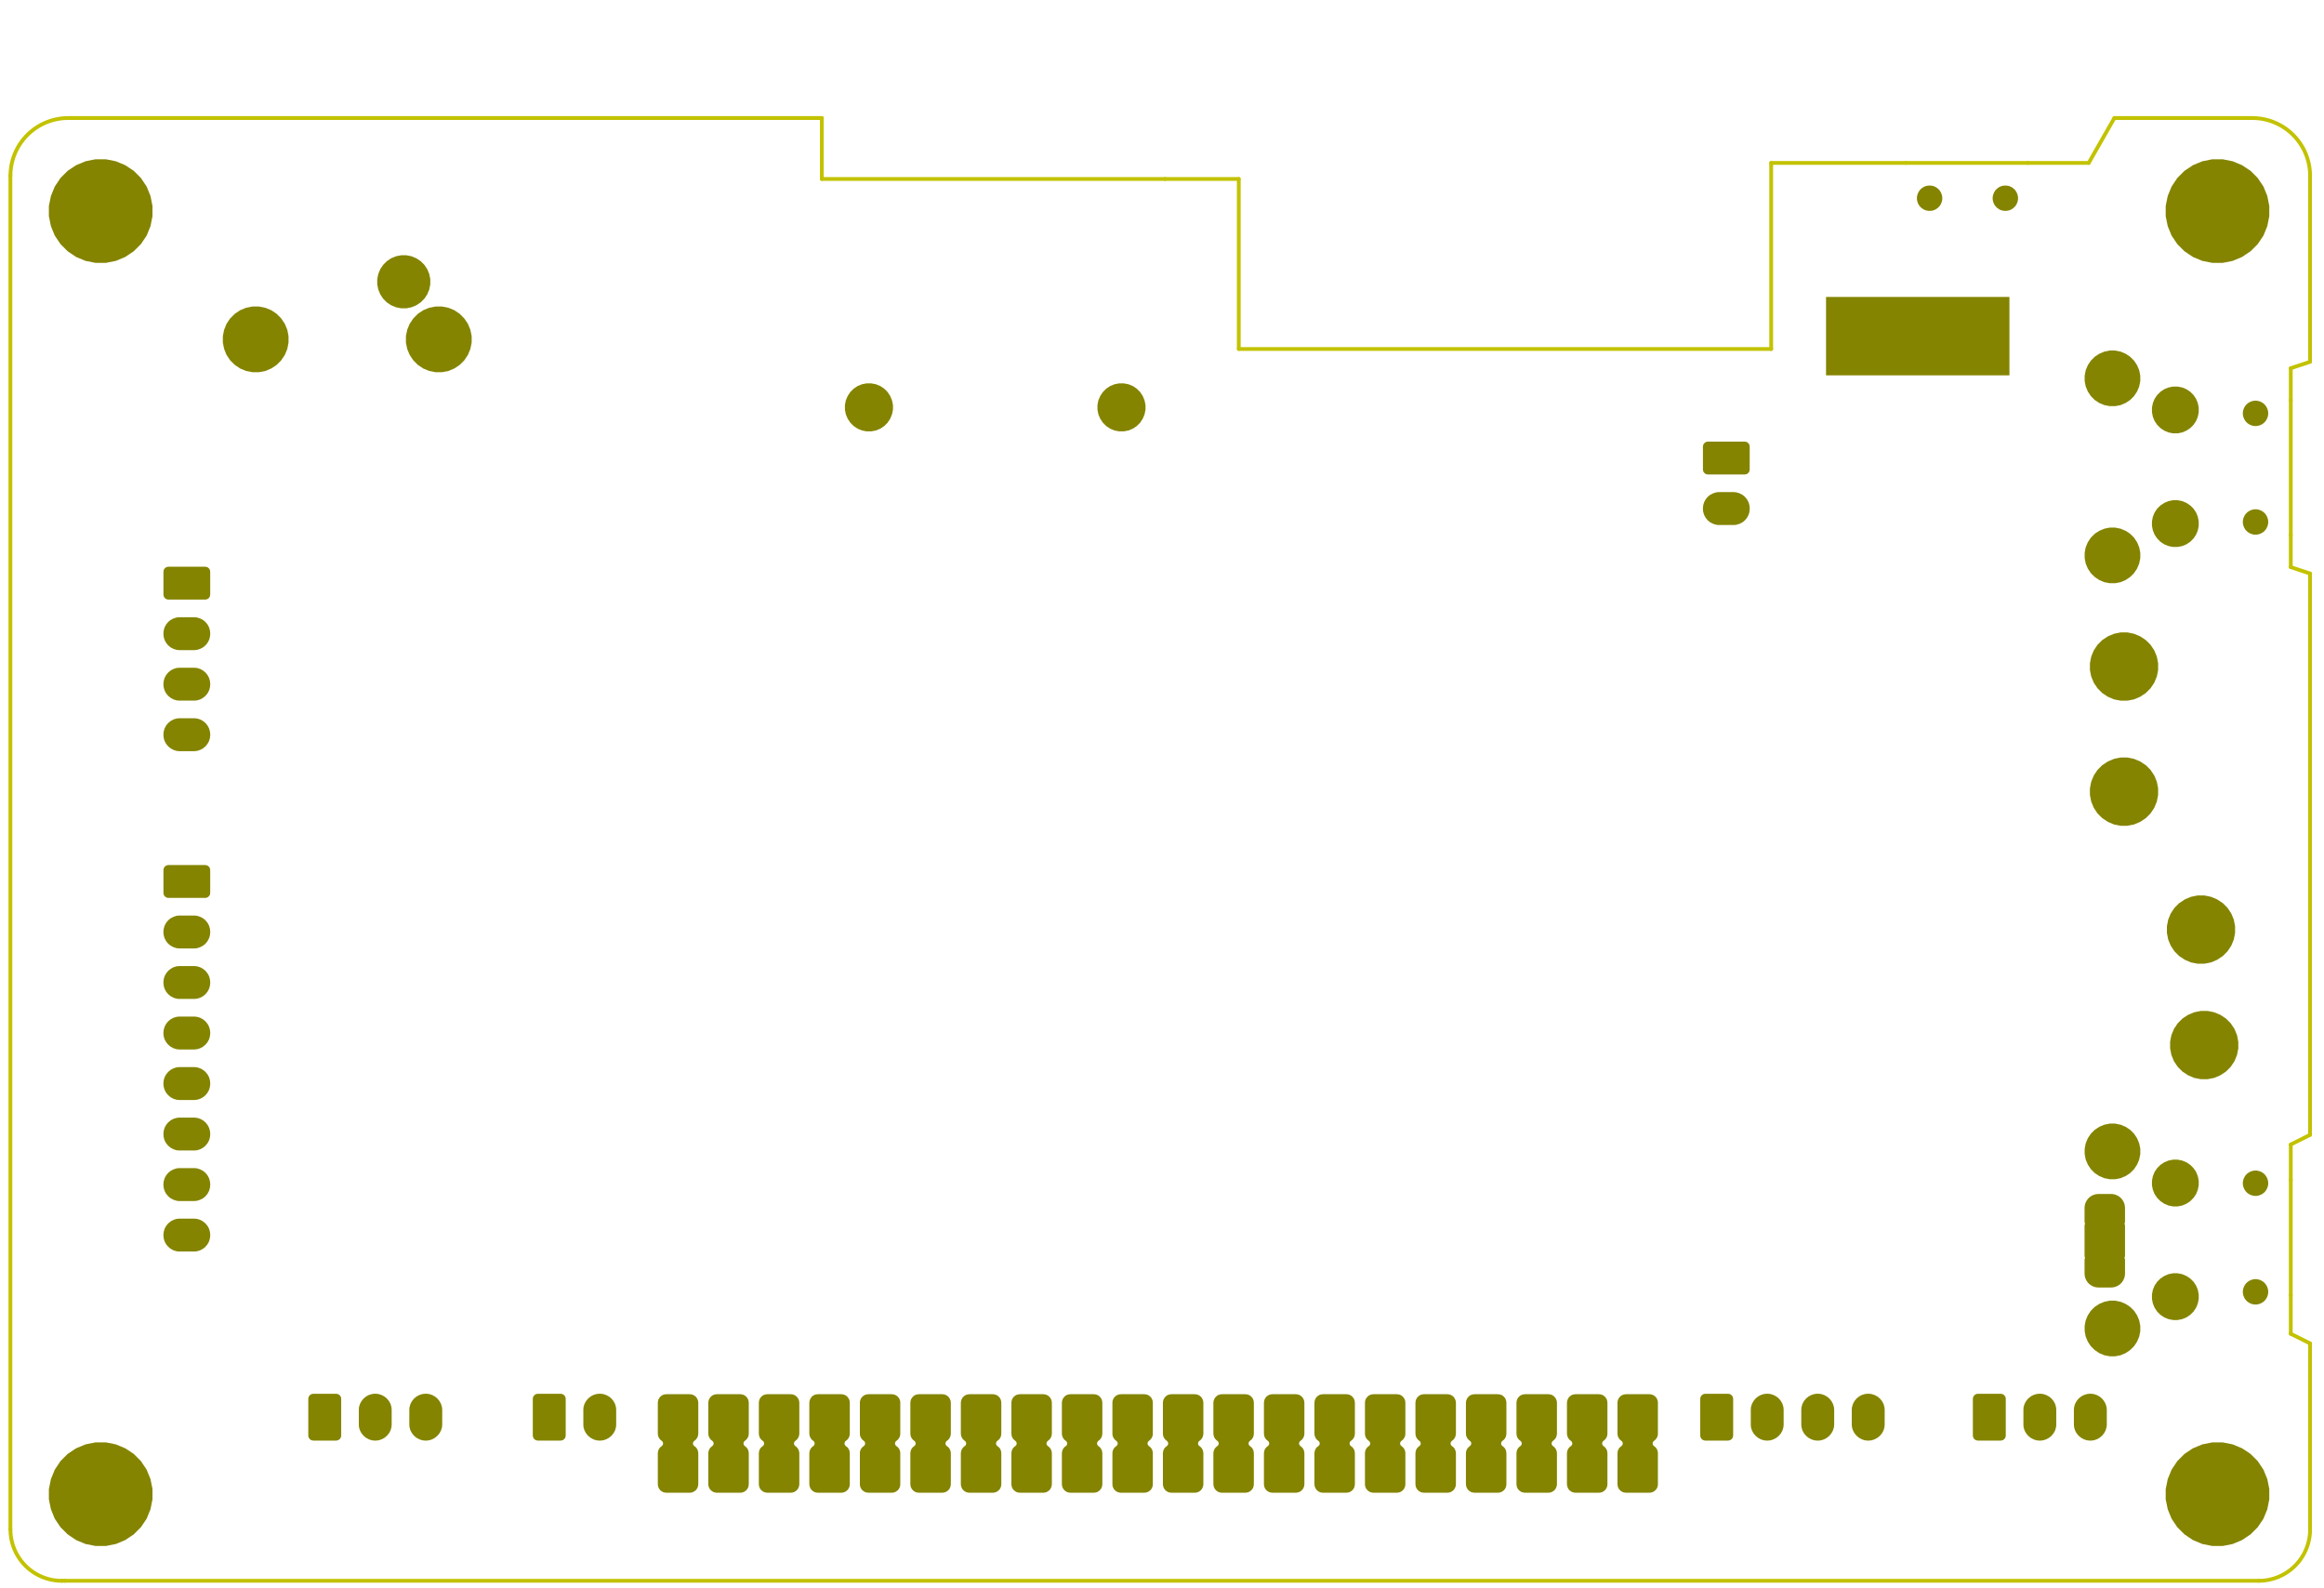 <?xml version="1.0" standalone="no"?>
 <!DOCTYPE svg PUBLIC "-//W3C//DTD SVG 1.1//EN" 
 "http://www.w3.org/Graphics/SVG/1.1/DTD/svg11.dtd"> 
<svg xmlns="http://www.w3.org/2000/svg" version="1.1" 
    width="9.202cm" height="6.287cm" viewBox="0 0 36230 24750 ">
<title>SVG Picture created as WT32-SC01-B.Mask.svg date 2022/07/05 21:09:32 </title>
  <desc>Picture generated by PCBNEW </desc>
<g style="fill:#000000; fill-opacity:1;stroke:#000000; stroke-opacity:1;
stroke-linecap:round; stroke-linejoin:round; "
 transform="translate(0 0) scale(1 1)">
</g>
<g style="fill:#000000; fill-opacity:0.0; 
stroke:#000000; stroke-width:-0; stroke-opacity:1; 
stroke-linecap:round; stroke-linejoin:round;">
</g>
<g style="fill:#848400; fill-opacity:0.0; 
stroke:#848400; stroke-width:-0; stroke-opacity:1; 
stroke-linecap:round; stroke-linejoin:round;">
</g>
<g style="fill:#848400; fill-opacity:1.0; 
stroke:#848400; stroke-width:0; stroke-opacity:1; 
stroke-linecap:round; stroke-linejoin:round;">
<polyline style="fill-rule:evenodd;"
points="34806,22512
34806,22512
34806,22512
34952,22573
34993,22599
35085,22661
35197,22773
35197,22773
35286,22906
35346,23053
35346,23053
35375,23196
35377,23209
35377,23368
35346,23524
35286,23671
35286,23671
35197,23803
35085,23915
35085,23915
34952,24004
34806,24065
34806,24065
34806,24065
34650,24096
34490,24096
34334,24065
34334,24065
34334,24065
34187,24004
34055,23915
34055,23915
33943,23803
33854,23671
33854,23671
33794,23524
33762,23368
33762,23209
33765,23196
33794,23053
33794,23053
33854,22906
33943,22773
33943,22773
34055,22661
34147,22599
34187,22573
34334,22512
34334,22512
34334,22512
34490,22481
34650,22481
34806,22512
" /> 
<polyline style="fill-rule:evenodd;"
points="1806,22512
1806,22512
1806,22512
1952,22573
1993,22599
2085,22661
2197,22773
2197,22773
2286,22906
2346,23053
2346,23053
2375,23196
2377,23209
2377,23368
2346,23524
2286,23671
2286,23671
2197,23803
2085,23915
2085,23915
1952,24004
1806,24065
1806,24065
1806,24065
1650,24096
1490,24096
1334,24065
1334,24065
1334,24065
1187,24004
1055,23915
1055,23915
943,23803
854,23671
854,23671
794,23524
762,23368
762,23209
765,23196
794,23053
794,23053
854,22906
943,22773
943,22773
1055,22661
1147,22599
1187,22573
1334,22512
1334,22512
1334,22512
1490,22481
1650,22481
1806,22512
" /> 
<polyline style="fill-rule:evenodd;"
points="23377,21733
23402,21740
23425,21752
23445,21769
23462,21789
23474,21812
23481,21837
23484,21865
23484,22343
23481,22371
23474,22396
23462,22419
23445,22439
23422,22458
23420,22460
23413,22467
23407,22475
23404,22484
23402,22493
23402,22503
23404,22512
23407,22521
23413,22529
23420,22536
23422,22538
23445,22556
23462,22576
23474,22599
23481,22624
23484,22653
23484,23131
23481,23159
23474,23184
23462,23207
23445,23227
23425,23243
23402,23256
23377,23263
23349,23266
22989,23266
22961,23263
22936,23256
22913,23243
22893,23227
22876,23207
22864,23184
22856,23159
22853,23131
22853,22653
22856,22624
22864,22599
22876,22576
22893,22556
22915,22538
22918,22536
22925,22529
22930,22521
22934,22512
22936,22503
22936,22493
22934,22484
22930,22475
22925,22467
22918,22460
22915,22458
22893,22439
22876,22419
22864,22396
22856,22371
22853,22343
22853,21865
22856,21837
22864,21812
22876,21789
22893,21769
22913,21752
22936,21740
22961,21733
22989,21730
23349,21730
23377,21733
" /> 
<polyline style="fill-rule:evenodd;"
points="13141,21733
13166,21740
13189,21752
13209,21769
13225,21789
13238,21812
13245,21837
13248,21865
13248,22343
13245,22371
13238,22396
13225,22419
13209,22439
13186,22458
13183,22460
13177,22467
13171,22475
13168,22484
13166,22493
13166,22503
13168,22512
13171,22521
13177,22529
13183,22536
13186,22538
13209,22556
13225,22576
13238,22599
13245,22624
13248,22653
13248,23131
13245,23159
13238,23184
13225,23207
13209,23227
13189,23243
13166,23256
13141,23263
13112,23266
12753,23266
12724,23263
12699,23256
12676,23243
12656,23227
12640,23207
12628,23184
12620,23159
12617,23131
12617,22653
12620,22624
12628,22599
12640,22576
12656,22556
12679,22538
12682,22536
12689,22529
12694,22521
12698,22512
12699,22503
12699,22493
12698,22484
12694,22475
12689,22467
12682,22460
12679,22458
12656,22439
12640,22419
12628,22396
12620,22371
12617,22343
12617,21865
12620,21837
12628,21812
12640,21789
12656,21769
12676,21752
12699,21740
12724,21733
12753,21730
13112,21730
13141,21733
" /> 
<polyline style="fill-rule:evenodd;"
points="13928,21733
13953,21740
13976,21752
13996,21769
14013,21789
14025,21812
14033,21837
14035,21865
14035,22343
14033,22371
14025,22396
14013,22419
13996,22439
13974,22458
13971,22460
13964,22467
13959,22475
13955,22484
13953,22493
13953,22503
13955,22512
13959,22521
13964,22529
13971,22536
13974,22538
13996,22556
14013,22576
14025,22599
14033,22624
14035,22653
14035,23131
14033,23159
14025,23184
14013,23207
13996,23227
13976,23243
13953,23256
13928,23263
13900,23266
13540,23266
13512,23263
13487,23256
13464,23243
13444,23227
13427,23207
13415,23184
13407,23159
13405,23131
13405,22653
13407,22624
13415,22599
13427,22576
13444,22556
13466,22538
13469,22536
13476,22529
13481,22521
13485,22512
13487,22503
13487,22493
13485,22484
13481,22475
13476,22467
13469,22460
13466,22458
13444,22439
13427,22419
13415,22396
13407,22371
13405,22343
13405,21865
13407,21837
13415,21812
13427,21789
13444,21769
13464,21752
13487,21740
13512,21733
13540,21730
13900,21730
13928,21733
" /> 
<polyline style="fill-rule:evenodd;"
points="14716,21733
14740,21740
14763,21752
14784,21769
14800,21789
14812,21812
14820,21837
14823,21865
14823,22343
14820,22371
14812,22396
14800,22419
14784,22439
14761,22458
14758,22460
14751,22467
14746,22475
14742,22484
14740,22493
14740,22503
14742,22512
14746,22521
14751,22529
14758,22536
14761,22538
14784,22556
14800,22576
14812,22599
14820,22624
14823,22653
14823,23131
14820,23159
14812,23184
14800,23207
14784,23227
14763,23243
14740,23256
14716,23263
14687,23266
14328,23266
14299,23263
14274,23256
14251,23243
14231,23227
14215,23207
14202,23184
14195,23159
14192,23131
14192,22653
14195,22624
14202,22599
14215,22576
14231,22556
14254,22538
14257,22536
14263,22529
14269,22521
14272,22512
14274,22503
14274,22493
14272,22484
14269,22475
14263,22467
14257,22460
14254,22458
14231,22439
14215,22419
14202,22396
14195,22371
14192,22343
14192,21865
14195,21837
14202,21812
14215,21789
14231,21769
14251,21752
14274,21740
14299,21733
14328,21730
14687,21730
14716,21733
" /> 
<polyline style="fill-rule:evenodd;"
points="15503,21733
15528,21740
15551,21752
15571,21769
15588,21789
15600,21812
15607,21837
15610,21865
15610,22343
15607,22371
15600,22396
15588,22419
15571,22439
15548,22458
15546,22460
15539,22467
15533,22475
15530,22484
15528,22493
15528,22503
15530,22512
15533,22521
15539,22529
15546,22536
15548,22538
15571,22556
15588,22576
15600,22599
15607,22624
15610,22653
15610,23131
15607,23159
15600,23184
15588,23207
15571,23227
15551,23243
15528,23256
15503,23263
15475,23266
15115,23266
15087,23263
15062,23256
15039,23243
15019,23227
15002,23207
14990,23184
14982,23159
14979,23131
14979,22653
14982,22624
14990,22599
15002,22576
15019,22556
15041,22538
15044,22536
15051,22529
15056,22521
15060,22512
15062,22503
15062,22493
15060,22484
15056,22475
15051,22467
15044,22460
15041,22458
15019,22439
15002,22419
14990,22396
14982,22371
14979,22343
14979,21865
14982,21837
14990,21812
15002,21789
15019,21769
15039,21752
15062,21740
15087,21733
15115,21730
15475,21730
15503,21733
" /> 
<polyline style="fill-rule:evenodd;"
points="16290,21733
16315,21740
16338,21752
16358,21769
16375,21789
16387,21812
16395,21837
16398,21865
16398,22343
16395,22371
16387,22396
16375,22419
16358,22439
16336,22458
16333,22460
16326,22467
16321,22475
16317,22484
16315,22493
16315,22503
16317,22512
16321,22521
16326,22529
16333,22536
16336,22538
16358,22556
16375,22576
16387,22599
16395,22624
16398,22653
16398,23131
16395,23159
16387,23184
16375,23207
16358,23227
16338,23243
16315,23256
16290,23263
16262,23266
15902,23266
15874,23263
15849,23256
15826,23243
15806,23227
15789,23207
15777,23184
15770,23159
15767,23131
15767,22653
15770,22624
15777,22599
15789,22576
15806,22556
15829,22538
15831,22536
15838,22529
15844,22521
15847,22512
15849,22503
15849,22493
15847,22484
15844,22475
15838,22467
15831,22460
15829,22458
15806,22439
15789,22419
15777,22396
15770,22371
15767,22343
15767,21865
15770,21837
15777,21812
15789,21789
15806,21769
15826,21752
15849,21740
15874,21733
15902,21730
16262,21730
16290,21733
" /> 
<polyline style="fill-rule:evenodd;"
points="17078,21733
17103,21740
17126,21752
17146,21769
17162,21789
17175,21812
17182,21837
17185,21865
17185,22343
17182,22371
17175,22396
17162,22419
17146,22439
17123,22458
17120,22460
17114,22467
17108,22475
17105,22484
17103,22493
17103,22503
17105,22512
17108,22521
17114,22529
17120,22536
17123,22538
17146,22556
17162,22576
17175,22599
17182,22624
17185,22653
17185,23131
17182,23159
17175,23184
17162,23207
17146,23227
17126,23243
17103,23256
17078,23263
17049,23266
16690,23266
16661,23263
16636,23256
16613,23243
16593,23227
16577,23207
16565,23184
16557,23159
16554,23131
16554,22653
16557,22624
16565,22599
16577,22576
16593,22556
16616,22538
16619,22536
16626,22529
16631,22521
16635,22512
16636,22503
16636,22493
16635,22484
16631,22475
16626,22467
16619,22460
16616,22458
16593,22439
16577,22419
16565,22396
16557,22371
16554,22343
16554,21865
16557,21837
16565,21812
16577,21789
16593,21769
16613,21752
16636,21740
16661,21733
16690,21730
17049,21730
17078,21733
" /> 
<polyline style="fill-rule:evenodd;"
points="17865,21733
17890,21740
17913,21752
17933,21769
17950,21789
17962,21812
17970,21837
17972,21865
17972,22343
17970,22371
17962,22396
17950,22419
17933,22439
17911,22458
17908,22460
17901,22467
17896,22475
17892,22484
17890,22493
17890,22503
17892,22512
17896,22521
17901,22529
17908,22536
17911,22538
17933,22556
17950,22576
17962,22599
17970,22624
17972,22653
17972,23131
17970,23159
17962,23184
17950,23207
17933,23227
17913,23243
17890,23256
17865,23263
17837,23266
17477,23266
17449,23263
17424,23256
17401,23243
17381,23227
17364,23207
17352,23184
17344,23159
17342,23131
17342,22653
17344,22624
17352,22599
17364,22576
17381,22556
17403,22538
17406,22536
17413,22529
17418,22521
17422,22512
17424,22503
17424,22493
17422,22484
17418,22475
17413,22467
17406,22460
17403,22458
17381,22439
17364,22419
17352,22396
17344,22371
17342,22343
17342,21865
17344,21837
17352,21812
17364,21789
17381,21769
17401,21752
17424,21740
17449,21733
17477,21730
17837,21730
17865,21733
" /> 
<polyline style="fill-rule:evenodd;"
points="18653,21733
18677,21740
18700,21752
18721,21769
18737,21789
18749,21812
18757,21837
18760,21865
18760,22343
18757,22371
18749,22396
18737,22419
18721,22439
18698,22458
18695,22460
18688,22467
18683,22475
18679,22484
18677,22493
18677,22503
18679,22512
18683,22521
18688,22529
18695,22536
18698,22538
18721,22556
18737,22576
18749,22599
18757,22624
18760,22653
18760,23131
18757,23159
18749,23184
18737,23207
18721,23227
18700,23243
18677,23256
18653,23263
18624,23266
18265,23266
18236,23263
18211,23256
18188,23243
18168,23227
18152,23207
18139,23184
18132,23159
18129,23131
18129,22653
18132,22624
18139,22599
18152,22576
18168,22556
18191,22538
18194,22536
18200,22529
18206,22521
18209,22512
18211,22503
18211,22493
18209,22484
18206,22475
18200,22467
18194,22460
18191,22458
18168,22439
18152,22419
18139,22396
18132,22371
18129,22343
18129,21865
18132,21837
18139,21812
18152,21789
18168,21769
18188,21752
18211,21740
18236,21733
18265,21730
18624,21730
18653,21733
" /> 
<polyline style="fill-rule:evenodd;"
points="19440,21733
19465,21740
19488,21752
19508,21769
19525,21789
19537,21812
19544,21837
19547,21865
19547,22343
19544,22371
19537,22396
19525,22419
19508,22439
19485,22458
19483,22460
19476,22467
19470,22475
19467,22484
19465,22493
19465,22503
19467,22512
19470,22521
19476,22529
19483,22536
19485,22538
19508,22556
19525,22576
19537,22599
19544,22624
19547,22653
19547,23131
19544,23159
19537,23184
19525,23207
19508,23227
19488,23243
19465,23256
19440,23263
19412,23266
19052,23266
19024,23263
18999,23256
18976,23243
18956,23227
18939,23207
18927,23184
18919,23159
18916,23131
18916,22653
18919,22624
18927,22599
18939,22576
18956,22556
18978,22538
18981,22536
18988,22529
18993,22521
18997,22512
18999,22503
18999,22493
18997,22484
18993,22475
18988,22467
18981,22460
18978,22458
18956,22439
18939,22419
18927,22396
18919,22371
18916,22343
18916,21865
18919,21837
18927,21812
18939,21789
18956,21769
18976,21752
18999,21740
19024,21733
19052,21730
19412,21730
19440,21733
" /> 
<polyline style="fill-rule:evenodd;"
points="21015,21733
21040,21740
21063,21752
21083,21769
21099,21789
21112,21812
21119,21837
21122,21865
21122,22343
21119,22371
21112,22396
21099,22419
21083,22439
21060,22458
21057,22460
21051,22467
21045,22475
21042,22484
21040,22493
21040,22503
21042,22512
21045,22521
21051,22529
21057,22536
21060,22538
21083,22556
21099,22576
21112,22599
21119,22624
21122,22653
21122,23131
21119,23159
21112,23184
21099,23207
21083,23227
21063,23243
21040,23256
21015,23263
20986,23266
20627,23266
20598,23263
20573,23256
20551,23243
20530,23227
20514,23207
20502,23184
20494,23159
20491,23131
20491,22653
20494,22624
20502,22599
20514,22576
20530,22556
20553,22538
20556,22536
20563,22529
20568,22521
20572,22512
20574,22503
20574,22493
20572,22484
20568,22475
20563,22467
20556,22460
20553,22458
20530,22439
20514,22419
20502,22396
20494,22371
20491,22343
20491,21865
20494,21837
20502,21812
20514,21789
20530,21769
20551,21752
20573,21740
20598,21733
20627,21730
20986,21730
21015,21733
" /> 
<polyline style="fill-rule:evenodd;"
points="21802,21733
21827,21740
21850,21752
21870,21769
21887,21789
21899,21812
21907,21837
21909,21865
21909,22343
21907,22371
21899,22396
21887,22419
21870,22439
21848,22458
21845,22460
21838,22467
21833,22475
21829,22484
21827,22493
21827,22503
21829,22512
21833,22521
21838,22529
21845,22536
21848,22538
21870,22556
21887,22576
21899,22599
21907,22624
21909,22653
21909,23131
21907,23159
21899,23184
21887,23207
21870,23227
21850,23243
21827,23256
21802,23263
21774,23266
21414,23266
21386,23263
21361,23256
21338,23243
21318,23227
21301,23207
21289,23184
21281,23159
21279,23131
21279,22653
21281,22624
21289,22599
21301,22576
21318,22556
21340,22538
21343,22536
21350,22529
21355,22521
21359,22512
21361,22503
21361,22493
21359,22484
21355,22475
21350,22467
21343,22460
21340,22458
21318,22439
21301,22419
21289,22396
21281,22371
21279,22343
21279,21865
21281,21837
21289,21812
21301,21789
21318,21769
21338,21752
21361,21740
21386,21733
21414,21730
21774,21730
21802,21733
" /> 
<polyline style="fill-rule:evenodd;"
points="22590,21733
22615,21740
22637,21752
22658,21769
22674,21789
22686,21812
22694,21837
22697,21865
22697,22343
22694,22371
22686,22396
22674,22419
22658,22439
22635,22458
22632,22460
22625,22467
22620,22475
22616,22484
22614,22493
22614,22503
22616,22512
22620,22521
22625,22529
22632,22536
22635,22538
22658,22556
22674,22576
22686,22599
22694,22624
22697,22653
22697,23131
22694,23159
22686,23184
22674,23207
22658,23227
22637,23243
22615,23256
22590,23263
22561,23266
22202,23266
22173,23263
22148,23256
22125,23243
22105,23227
22089,23207
22076,23184
22069,23159
22066,23131
22066,22653
22069,22624
22076,22599
22089,22576
22105,22556
22128,22538
22131,22536
22137,22529
22143,22521
22146,22512
22148,22503
22148,22493
22146,22484
22143,22475
22137,22467
22131,22460
22128,22458
22105,22439
22089,22419
22076,22396
22069,22371
22066,22343
22066,21865
22069,21837
22076,21812
22089,21789
22105,21769
22125,21752
22148,21740
22173,21733
22202,21730
22561,21730
22590,21733
" /> 
<polyline style="fill-rule:evenodd;"
points="11566,21733
11591,21740
11614,21752
11634,21769
11650,21789
11663,21812
11670,21837
11673,21865
11673,22343
11670,22371
11663,22396
11650,22419
11634,22439
11611,22458
11609,22460
11602,22467
11596,22475
11593,22484
11591,22493
11591,22503
11593,22512
11596,22521
11602,22529
11609,22536
11611,22538
11634,22556
11650,22576
11663,22599
11670,22624
11673,22653
11673,23131
11670,23159
11663,23184
11650,23207
11634,23227
11614,23243
11591,23256
11566,23263
11538,23266
11178,23266
11150,23263
11125,23256
11102,23243
11082,23227
11065,23207
11053,23184
11045,23159
11042,23131
11042,22653
11045,22624
11053,22599
11065,22576
11082,22556
11104,22538
11107,22536
11114,22529
11119,22521
11123,22512
11125,22503
11125,22493
11123,22484
11119,22475
11114,22467
11107,22460
11104,22458
11082,22439
11065,22419
11053,22396
11045,22371
11042,22343
11042,21865
11045,21837
11053,21812
11065,21789
11082,21769
11102,21752
11125,21740
11150,21733
11178,21730
11538,21730
11566,21733
" /> 
<polyline style="fill-rule:evenodd;"
points="24164,21733
24189,21740
24212,21752
24232,21769
24249,21789
24261,21812
24269,21837
24272,21865
24272,22343
24269,22371
24261,22396
24249,22419
24232,22439
24210,22458
24207,22460
24200,22467
24195,22475
24191,22484
24189,22493
24189,22503
24191,22512
24195,22521
24200,22529
24207,22536
24210,22538
24232,22556
24249,22576
24261,22599
24269,22624
24272,22653
24272,23131
24269,23159
24261,23184
24249,23207
24232,23227
24212,23243
24189,23256
24164,23263
24136,23266
23776,23266
23748,23263
23723,23256
23700,23243
23680,23227
23663,23207
23651,23184
23644,23159
23641,23131
23641,22653
23644,22624
23651,22599
23663,22576
23680,22556
23703,22538
23705,22536
23712,22529
23718,22521
23721,22512
23723,22503
23723,22493
23721,22484
23718,22475
23712,22467
23705,22460
23703,22458
23680,22439
23663,22419
23651,22396
23644,22371
23641,22343
23641,21865
23644,21837
23651,21812
23663,21789
23680,21769
23700,21752
23723,21740
23748,21733
23776,21730
24136,21730
24164,21733
" /> 
<polyline style="fill-rule:evenodd;"
points="24952,21733
24977,21740
25000,21752
25020,21769
25036,21789
25049,21812
25056,21837
25059,21865
25059,22343
25056,22371
25049,22396
25036,22419
25020,22439
24997,22458
24994,22460
24988,22467
24982,22475
24979,22484
24977,22493
24977,22503
24979,22512
24982,22521
24988,22529
24994,22536
24997,22538
25020,22556
25036,22576
25049,22599
25056,22624
25059,22653
25059,23131
25056,23159
25049,23184
25036,23207
25020,23227
25000,23243
24977,23256
24952,23263
24923,23266
24564,23266
24535,23263
24510,23256
24488,23243
24467,23227
24451,23207
24439,23184
24431,23159
24428,23131
24428,22653
24431,22624
24439,22599
24451,22576
24467,22556
24490,22538
24493,22536
24500,22529
24505,22521
24509,22512
24511,22503
24511,22493
24509,22484
24505,22475
24500,22467
24493,22460
24490,22458
24467,22439
24451,22419
24439,22396
24431,22371
24428,22343
24428,21865
24431,21837
24439,21812
24451,21789
24467,21769
24488,21752
24510,21740
24535,21733
24564,21730
24923,21730
24952,21733
" /> 
<polyline style="fill-rule:evenodd;"
points="25739,21733
25764,21740
25787,21752
25807,21769
25824,21789
25836,21812
25844,21837
25846,21865
25846,22343
25844,22371
25836,22396
25824,22419
25807,22439
25785,22458
25782,22460
25775,22467
25770,22475
25766,22484
25764,22493
25764,22503
25766,22512
25770,22521
25775,22529
25782,22536
25785,22538
25807,22556
25824,22576
25836,22599
25844,22624
25846,22653
25846,23131
25844,23159
25836,23184
25824,23207
25807,23227
25787,23243
25764,23256
25739,23263
25711,23266
25351,23266
25323,23263
25298,23256
25275,23243
25255,23227
25238,23207
25226,23184
25218,23159
25216,23131
25216,22653
25218,22624
25226,22599
25238,22576
25255,22556
25277,22538
25280,22536
25287,22529
25292,22521
25296,22512
25298,22503
25298,22493
25296,22484
25292,22475
25287,22467
25280,22460
25277,22458
25255,22439
25238,22419
25226,22396
25218,22371
25216,22343
25216,21865
25218,21837
25226,21812
25238,21789
25255,21769
25275,21752
25298,21740
25323,21733
25351,21730
25711,21730
25739,21733
" /> 
<polyline style="fill-rule:evenodd;"
points="10779,21733
10803,21740
10826,21752
10847,21769
10863,21789
10875,21812
10883,21837
10886,21865
10886,22343
10883,22371
10875,22396
10863,22419
10847,22439
10824,22458
10821,22460
10814,22467
10809,22475
10805,22484
10803,22493
10803,22503
10805,22512
10809,22521
10814,22529
10821,22536
10824,22538
10847,22556
10863,22576
10875,22599
10883,22624
10886,22653
10886,23131
10883,23159
10875,23184
10863,23207
10847,23227
10826,23243
10803,23256
10779,23263
10750,23266
10391,23266
10362,23263
10337,23256
10314,23243
10294,23227
10278,23207
10265,23184
10258,23159
10255,23131
10255,22653
10258,22624
10265,22599
10278,22576
10294,22556
10317,22538
10320,22536
10326,22529
10332,22521
10335,22512
10337,22503
10337,22493
10335,22484
10332,22475
10326,22467
10320,22460
10317,22458
10294,22439
10278,22419
10265,22396
10258,22371
10255,22343
10255,21865
10258,21837
10265,21812
10278,21789
10294,21769
10314,21752
10337,21740
10362,21733
10391,21730
10750,21730
10779,21733
" /> 
<polyline style="fill-rule:evenodd;"
points="20227,21733
20252,21740
20275,21752
20295,21769
20312,21789
20324,21812
20332,21837
20335,21865
20335,22343
20332,22371
20324,22396
20312,22419
20295,22439
20273,22458
20270,22460
20263,22467
20258,22475
20254,22484
20252,22493
20252,22503
20254,22512
20258,22521
20263,22529
20270,22536
20273,22538
20295,22556
20312,22576
20324,22599
20332,22624
20335,22653
20335,23131
20332,23159
20324,23184
20312,23207
20295,23227
20275,23243
20252,23256
20227,23263
20199,23266
19839,23266
19811,23263
19786,23256
19763,23243
19743,23227
19726,23207
19714,23184
19707,23159
19704,23131
19704,22653
19707,22624
19714,22599
19726,22576
19743,22556
19766,22538
19768,22536
19775,22529
19781,22521
19784,22512
19786,22503
19786,22493
19784,22484
19781,22475
19775,22467
19768,22460
19766,22458
19743,22439
19726,22419
19714,22396
19707,22371
19704,22343
19704,21865
19707,21837
19714,21812
19726,21789
19743,21769
19763,21752
19786,21740
19811,21733
19839,21730
20199,21730
20227,21733
" /> 
<polyline style="fill-rule:evenodd;"
points="12353,21733
12378,21740
12401,21752
12421,21769
12438,21789
12450,21812
12458,21837
12461,21865
12461,22343
12458,22371
12450,22396
12438,22419
12421,22439
12399,22458
12396,22460
12389,22467
12384,22475
12380,22484
12378,22493
12378,22503
12380,22512
12384,22521
12389,22529
12396,22536
12399,22538
12421,22556
12438,22576
12450,22599
12458,22624
12461,22653
12461,23131
12458,23159
12450,23184
12438,23207
12421,23227
12401,23243
12378,23256
12353,23263
12325,23266
11965,23266
11937,23263
11912,23256
11889,23243
11869,23227
11852,23207
11840,23184
11833,23159
11830,23131
11830,22653
11833,22624
11840,22599
11852,22576
11869,22556
11892,22538
11894,22536
11901,22529
11907,22521
11910,22512
11912,22503
11912,22493
11910,22484
11907,22475
11901,22467
11894,22460
11892,22458
11869,22439
11852,22419
11840,22396
11833,22371
11830,22343
11830,21865
11833,21837
11840,21812
11852,21789
11869,21769
11889,21752
11912,21740
11937,21733
11965,21730
12325,21730
12353,21733
" /> 
<polyline style="fill-rule:evenodd;"
points="28388,21727
28420,21737
28436,21742
28460,21755
28480,21766
28480,21766
28480,21766
28509,21789
28519,21798
28551,21837
28551,21837
28575,21881
28577,21887
28590,21930
28594,21967
28594,22209
28590,22247
28580,22279
28575,22295
28554,22334
28551,22339
28519,22378
28480,22410
28480,22410
28436,22434
28420,22439
28388,22449
28337,22454
28287,22449
28255,22439
28239,22434
28194,22410
28194,22410
28155,22378
28123,22339
28107,22310
28099,22295
28094,22279
28085,22247
28081,22209
28081,21967
28085,21930
28099,21881
28099,21881
28123,21837
28123,21837
28150,21804
28155,21798
28155,21798
28194,21766
28208,21758
28239,21742
28255,21737
28287,21727
28337,21722
28388,21727
" /> 
<polyline style="fill-rule:evenodd;"
points="9400,21727
9432,21737
9448,21742
9472,21755
9493,21766
9493,21766
9493,21766
9522,21789
9532,21798
9564,21837
9564,21837
9588,21881
9590,21887
9602,21930
9606,21967
9606,22209
9602,22247
9593,22279
9588,22295
9567,22334
9564,22339
9532,22378
9493,22410
9493,22410
9448,22434
9432,22439
9400,22449
9350,22454
9300,22449
9267,22439
9251,22434
9207,22410
9207,22410
9168,22378
9136,22339
9120,22310
9112,22295
9107,22279
9097,22247
9094,22209
9094,21967
9097,21930
9112,21881
9112,21881
9136,21837
9136,21837
9163,21804
9168,21798
9168,21798
9207,21766
9221,21758
9251,21742
9267,21737
9300,21727
9350,21722
9400,21727
" /> 
<polyline style="fill-rule:evenodd;"
points="32638,21727
32670,21737
32686,21742
32710,21755
32730,21766
32730,21766
32730,21766
32759,21789
32769,21798
32801,21837
32801,21837
32825,21881
32827,21887
32840,21930
32844,21967
32844,22209
32840,22247
32830,22279
32825,22295
32804,22334
32801,22339
32769,22378
32730,22410
32730,22410
32686,22434
32670,22439
32638,22449
32587,22454
32537,22449
32505,22439
32489,22434
32444,22410
32444,22410
32405,22378
32373,22339
32357,22310
32349,22295
32344,22279
32335,22247
32331,22209
32331,21967
32335,21930
32349,21881
32349,21881
32373,21837
32373,21837
32400,21804
32405,21798
32405,21798
32444,21766
32458,21758
32489,21742
32505,21737
32537,21727
32587,21722
32638,21727
" /> 
<polyline style="fill-rule:evenodd;"
points="31850,21727
31882,21737
31898,21742
31922,21755
31943,21766
31943,21766
31943,21766
31972,21789
31982,21798
32014,21837
32014,21837
32038,21881
32040,21887
32052,21930
32056,21967
32056,22209
32052,22247
32043,22279
32038,22295
32017,22334
32014,22339
31982,22378
31943,22410
31943,22410
31898,22434
31882,22439
31850,22449
31800,22454
31750,22449
31717,22439
31701,22434
31657,22410
31657,22410
31618,22378
31586,22339
31570,22310
31562,22295
31557,22279
31547,22247
31544,22209
31544,21967
31547,21930
31562,21881
31562,21881
31586,21837
31586,21837
31613,21804
31618,21798
31618,21798
31657,21766
31671,21758
31701,21742
31717,21737
31750,21727
31800,21722
31850,21727
" /> 
<polyline style="fill-rule:evenodd;"
points="29175,21727
29207,21737
29223,21742
29247,21755
29268,21766
29268,21766
29268,21766
29297,21789
29307,21798
29339,21837
29339,21837
29363,21881
29365,21887
29377,21930
29381,21967
29381,22209
29377,22247
29368,22279
29363,22295
29342,22334
29339,22339
29307,22378
29268,22410
29268,22410
29223,22434
29207,22439
29175,22449
29125,22454
29074,22449
29042,22439
29026,22434
28982,22410
28982,22410
28943,22378
28911,22339
28895,22310
28887,22295
28882,22279
28872,22247
28868,22209
28868,21967
28872,21930
28887,21881
28887,21881
28910,21837
28911,21837
28937,21804
28943,21798
28943,21798
28982,21766
28995,21758
29026,21742
29042,21737
29074,21727
29125,21722
29175,21727
" /> 
<polyline style="fill-rule:evenodd;"
points="6688,21727
6720,21737
6736,21742
6760,21755
6780,21766
6780,21766
6780,21766
6809,21789
6819,21798
6851,21837
6851,21837
6875,21881
6877,21887
6890,21930
6894,21967
6894,22209
6890,22247
6880,22279
6875,22295
6854,22334
6851,22339
6819,22378
6780,22410
6780,22410
6736,22434
6720,22439
6688,22449
6637,22454
6587,22449
6555,22439
6539,22434
6494,22410
6494,22410
6455,22378
6423,22339
6407,22310
6399,22295
6394,22279
6385,22247
6381,22209
6381,21967
6385,21930
6399,21881
6399,21881
6423,21837
6423,21837
6450,21804
6455,21798
6455,21798
6494,21766
6508,21758
6539,21742
6555,21737
6587,21727
6637,21722
6688,21727
" /> 
<polyline style="fill-rule:evenodd;"
points="27600,21727
27632,21737
27648,21742
27672,21755
27693,21766
27693,21766
27693,21766
27722,21789
27732,21798
27764,21837
27764,21837
27788,21881
27790,21887
27802,21930
27806,21967
27806,22209
27802,22247
27793,22279
27788,22295
27767,22334
27764,22339
27732,22378
27693,22410
27693,22410
27648,22434
27632,22439
27600,22449
27550,22454
27500,22449
27467,22439
27451,22434
27407,22410
27407,22410
27368,22378
27336,22339
27320,22310
27312,22295
27307,22279
27297,22247
27294,22209
27294,21967
27297,21930
27312,21881
27312,21881
27336,21837
27336,21837
27363,21804
27368,21798
27368,21798
27407,21766
27421,21758
27451,21742
27467,21737
27500,21727
27550,21722
27600,21727
" /> 
<polyline style="fill-rule:evenodd;"
points="5900,21727
5932,21737
5948,21742
5972,21755
5993,21766
5993,21766
5993,21766
6022,21789
6032,21798
6064,21837
6064,21837
6088,21881
6090,21887
6102,21930
6106,21967
6106,22209
6102,22247
6093,22279
6088,22295
6067,22334
6064,22339
6032,22378
5993,22410
5993,22410
5948,22434
5932,22439
5900,22449
5850,22454
5800,22449
5767,22439
5751,22434
5707,22410
5707,22410
5668,22378
5636,22339
5620,22310
5612,22295
5607,22279
5597,22247
5594,22209
5594,21967
5597,21930
5612,21881
5612,21881
5636,21837
5636,21837
5663,21804
5668,21798
5668,21798
5707,21766
5721,21758
5751,21742
5767,21737
5800,21727
5850,21722
5900,21727
" /> 
<polyline style="fill-rule:evenodd;"
points="5256,21725
5271,21730
5284,21737
5296,21747
5305,21758
5313,21772
5317,21786
5319,21804
5319,22372
5317,22390
5313,22404
5305,22418
5296,22430
5284,22439
5271,22446
5256,22451
5238,22453
4887,22453
4869,22451
4854,22446
4841,22439
4829,22430
4820,22418
4812,22404
4808,22390
4806,22372
4806,21804
4808,21786
4812,21772
4820,21758
4829,21747
4841,21737
4854,21730
4869,21725
4887,21724
5238,21724
5256,21725
" /> 
<polyline style="fill-rule:evenodd;"
points="26956,21725
26971,21730
26984,21737
26996,21747
27005,21758
27013,21772
27017,21786
27019,21804
27019,22372
27017,22390
27013,22404
27005,22418
26996,22430
26984,22439
26971,22446
26956,22451
26938,22453
26587,22453
26569,22451
26554,22446
26541,22439
26529,22430
26520,22418
26512,22404
26508,22390
26506,22372
26506,21804
26508,21786
26512,21772
26520,21758
26529,21747
26541,21737
26554,21730
26569,21725
26587,21724
26938,21724
26956,21725
" /> 
<polyline style="fill-rule:evenodd;"
points="8756,21725
8771,21730
8784,21737
8796,21747
8805,21758
8813,21772
8817,21786
8819,21804
8819,22372
8817,22390
8813,22404
8805,22418
8796,22430
8784,22439
8771,22446
8756,22451
8738,22453
8387,22453
8369,22451
8354,22446
8341,22439
8329,22430
8320,22418
8312,22404
8308,22390
8306,22372
8306,21804
8308,21786
8312,21772
8320,21758
8329,21747
8341,21737
8354,21730
8369,21725
8387,21724
8738,21724
8756,21725
" /> 
<polyline style="fill-rule:evenodd;"
points="31206,21725
31221,21730
31234,21737
31246,21747
31255,21758
31263,21772
31267,21786
31269,21804
31269,22372
31267,22390
31263,22404
31255,22418
31246,22430
31234,22439
31221,22446
31206,22451
31188,22453
30837,22453
30819,22451
30804,22446
30791,22439
30779,22430
30770,22418
30762,22404
30758,22390
30756,22372
30756,21804
30758,21786
30762,21772
30770,21758
30779,21747
30791,21737
30804,21730
30819,21725
30837,21724
31188,21724
31206,21725
" /> 
<polyline style="fill-rule:evenodd;"
points="33017,20281
33059,20289
33087,20301
33137,20322
33208,20369
33269,20429
33269,20429
33269,20429
33311,20493
33316,20500
33349,20579
33366,20663
33366,20748
33349,20832
33316,20911
33269,20982
33208,21042
33137,21090
33087,21111
33059,21123
33017,21131
32975,21139
32889,21139
32848,21131
32806,21123
32778,21111
32727,21090
32656,21042
32595,20982
32548,20911
32515,20832
32499,20748
32499,20663
32515,20579
32548,20500
32553,20493
32595,20429
32595,20429
32595,20429
32656,20369
32727,20322
32778,20301
32806,20289
32848,20281
32889,20272
32975,20272
33017,20281
" /> 
<polyline style="fill-rule:evenodd;"
points="34019,19859
34085,19887
34145,19927
34196,19977
34236,20037
34263,20103
34277,20174
34277,20246
34263,20316
34236,20382
34196,20442
34145,20493
34085,20533
34019,20560
33948,20574
33877,20574
33806,20560
33740,20533
33680,20493
33629,20442
33589,20382
33562,20316
33548,20246
33548,20174
33562,20103
33589,20037
33629,19977
33680,19927
33740,19887
33806,19859
33877,19845
33948,19845
34019,19859
" /> 
<polyline style="fill-rule:evenodd;"
points="35220,19945
35256,19960
35288,19981
35316,20009
35337,20041
35352,20077
35360,20115
35360,20154
35352,20192
35337,20228
35316,20260
35288,20288
35256,20309
35220,20324
35182,20332
35143,20332
35105,20324
35069,20309
35037,20288
35009,20260
34988,20228
34973,20192
34965,20154
34965,20115
34973,20077
34988,20041
35009,20009
35037,19981
35069,19960
35105,19945
35143,19937
35182,19937
35220,19945
" /> 
<polyline style="fill-rule:evenodd;"
points="32916,18610
32921,18610
32928,18610
32937,18611
32970,18617
32978,18620
33009,18633
33017,18637
33045,18656
33052,18661
33076,18685
33081,18692
33100,18720
33104,18728
33117,18759
33120,18768
33126,18801
33127,18809
33127,18817
33127,18821
33128,18829
33128,19040
33128,19047
33126,19052
33124,19058
33122,19067
33122,19077
33124,19086
33127,19095
33128,19096
33128,19581
33125,19585
33122,19595
33122,19604
33122,19614
33125,19621
33125,19621
33128,19629
33128,19636
33128,19847
33127,19855
33127,19860
33127,19867
33126,19876
33120,19909
33117,19917
33104,19948
33100,19956
33081,19984
33076,19991
33052,20015
33045,20020
33017,20039
33009,20043
32978,20056
32970,20059
32937,20065
32928,20066
32921,20066
32916,20066
32909,20067
32716,20067
32709,20066
32704,20066
32697,20066
32688,20065
32655,20059
32647,20056
32616,20043
32608,20039
32580,20020
32573,20015
32549,19991
32544,19984
32525,19956
32521,19948
32508,19917
32505,19909
32499,19876
32498,19867
32498,19860
32498,19855
32497,19847
32497,19636
32497,19629
32499,19624
32501,19619
32503,19609
32503,19599
32501,19590
32498,19581
32497,19580
32497,19096
32500,19091
32502,19082
32503,19072
32502,19062
32500,19055
32500,19055
32497,19047
32497,19040
32497,18829
32498,18821
32498,18817
32498,18809
32499,18801
32505,18768
32508,18759
32521,18728
32525,18720
32544,18692
32549,18685
32573,18661
32580,18656
32608,18637
32616,18633
32647,18620
32655,18617
32688,18611
32697,18610
32704,18610
32709,18610
32716,18609
32909,18609
32916,18610
" /> 
<polyline style="fill-rule:evenodd;"
points="3046,18995
3071,18997
3103,19007
3119,19012
3159,19033
3164,19036
3203,19068
3235,19107
3235,19107
3259,19151
3259,19151
3273,19200
3278,19250
3273,19300
3264,19332
3259,19348
3238,19388
3235,19393
3203,19432
3164,19464
3164,19464
3119,19488
3103,19493
3071,19502
3046,19505
3033,19506
2792,19506
2779,19505
2754,19502
2722,19493
2706,19488
2661,19464
2661,19464
2622,19432
2590,19393
2587,19388
2566,19348
2561,19332
2552,19300
2547,19250
2552,19200
2566,19151
2566,19151
2590,19107
2590,19107
2622,19068
2661,19036
2666,19033
2706,19012
2722,19007
2754,18997
2779,18995
2792,18994
3033,18994
3046,18995
" /> 
<polyline style="fill-rule:evenodd;"
points="34019,18088
34085,18115
34145,18155
34196,18206
34236,18265
34263,18332
34277,18402
34277,18474
34263,18544
34236,18611
34196,18670
34145,18721
34085,18761
34019,18789
33948,18803
33877,18803
33806,18789
33740,18761
33680,18721
33629,18670
33589,18611
33562,18544
33548,18474
33548,18402
33562,18332
33589,18265
33629,18206
33680,18155
33740,18115
33806,18088
33877,18074
33948,18074
34019,18088
" /> 
<polyline style="fill-rule:evenodd;"
points="3046,18207
3071,18210
3103,18220
3119,18225
3156,18244
3164,18248
3203,18280
3235,18319
3235,18319
3259,18364
3259,18364
3273,18412
3278,18462
3273,18513
3267,18535
3259,18561
3241,18595
3235,18606
3203,18645
3164,18677
3164,18677
3119,18700
3103,18705
3071,18715
3046,18718
3033,18719
2792,18719
2779,18718
2754,18715
2722,18705
2706,18700
2661,18677
2661,18677
2622,18645
2590,18606
2584,18595
2566,18561
2558,18535
2552,18513
2547,18462
2552,18412
2566,18364
2566,18364
2590,18319
2590,18319
2622,18280
2661,18248
2669,18244
2706,18225
2722,18220
2754,18210
2779,18207
2792,18206
3033,18206
3046,18207
" /> 
<polyline style="fill-rule:evenodd;"
points="35220,18252
35256,18267
35288,18288
35316,18316
35337,18348
35352,18384
35360,18422
35360,18461
35352,18499
35337,18535
35316,18567
35288,18595
35256,18616
35220,18631
35182,18639
35143,18639
35105,18631
35069,18616
35037,18595
35009,18567
34988,18535
34973,18499
34965,18461
34965,18422
34973,18384
34988,18348
35009,18316
35037,18288
35069,18267
35105,18252
35143,18244
35182,18244
35220,18252
" /> 
<polyline style="fill-rule:evenodd;"
points="33017,17521
33059,17529
33087,17541
33137,17562
33138,17562
33160,17577
33208,17609
33269,17670
33269,17670
33269,17670
33306,17725
33316,17741
33330,17774
33349,17820
33366,17903
33366,17989
33349,18072
33343,18088
33316,18151
33316,18151
33280,18206
33269,18222
33208,18283
33208,18283
33208,18283
33159,18316
33137,18330
33094,18348
33059,18363
33017,18371
32975,18379
32889,18379
32848,18371
32806,18363
32771,18348
32727,18330
32706,18316
32656,18283
32656,18283
32656,18283
32595,18222
32585,18206
32548,18151
32548,18151
32522,18088
32515,18072
32499,17989
32499,17903
32515,17820
32534,17774
32548,17741
32558,17725
32595,17670
32595,17670
32595,17670
32656,17609
32705,17577
32727,17562
32727,17562
32778,17541
32806,17529
32848,17521
32889,17512
32975,17512
33017,17521
" /> 
<polyline style="fill-rule:evenodd;"
points="3046,17420
3071,17423
3103,17432
3119,17437
3159,17458
3164,17461
3203,17493
3235,17532
3235,17532
3259,17577
3259,17577
3273,17625
3278,17675
3273,17725
3269,17741
3259,17774
3238,17813
3235,17818
3203,17857
3164,17889
3164,17889
3119,17913
3103,17918
3071,17928
3046,17930
3033,17931
2792,17931
2779,17930
2754,17928
2722,17918
2706,17913
2661,17889
2661,17889
2622,17857
2590,17818
2587,17813
2566,17774
2556,17741
2552,17725
2547,17675
2552,17625
2566,17577
2566,17577
2590,17532
2590,17532
2622,17493
2661,17461
2666,17458
2706,17437
2722,17432
2754,17423
2779,17420
2792,17419
3033,17419
3046,17420
" /> 
<polyline style="fill-rule:evenodd;"
points="3046,16633
3071,16635
3103,16645
3119,16650
3159,16671
3164,16674
3203,16706
3235,16745
3235,16745
3259,16789
3259,16789
3273,16837
3278,16888
3273,16938
3264,16970
3259,16986
3238,17026
3235,17031
3203,17070
3164,17102
3164,17102
3119,17126
3103,17131
3071,17140
3046,17143
3033,17144
2792,17144
2779,17143
2754,17140
2722,17131
2706,17126
2661,17102
2661,17102
2622,17070
2590,17031
2587,17026
2566,16986
2561,16970
2552,16938
2547,16888
2552,16837
2566,16789
2566,16789
2590,16745
2590,16745
2622,16706
2661,16674
2666,16671
2706,16650
2722,16645
2754,16635
2779,16633
2792,16631
3033,16631
3046,16633
" /> 
<polyline style="fill-rule:evenodd;"
points="34466,15766
34518,15777
34614,15817
34683,15862
34702,15875
34776,15949
34776,15949
34834,16036
34874,16133
34894,16236
34894,16340
34874,16443
34834,16540
34776,16627
34776,16627
34702,16701
34702,16701
34614,16759
34518,16800
34466,16810
34415,16820
34310,16820
34259,16810
34207,16800
34111,16759
34023,16701
34023,16701
33949,16627
33949,16627
33891,16540
33851,16443
33831,16340
33831,16236
33851,16133
33891,16036
33949,15949
33949,15949
34023,15875
34042,15862
34111,15817
34207,15777
34259,15766
34310,15756
34415,15756
34466,15766
" /> 
<polyline style="fill-rule:evenodd;"
points="3046,15845
3071,15848
3103,15857
3119,15862
3143,15875
3164,15886
3203,15918
3235,15957
3235,15957
3259,16002
3259,16002
3273,16050
3278,16100
3273,16151
3264,16183
3259,16199
3239,16236
3235,16243
3203,16282
3164,16314
3164,16314
3119,16338
3103,16343
3071,16353
3046,16355
3033,16357
2792,16357
2779,16355
2754,16353
2722,16343
2706,16338
2661,16314
2661,16314
2622,16282
2590,16243
2586,16236
2566,16199
2561,16183
2552,16151
2547,16100
2552,16050
2566,16002
2566,16002
2590,15957
2590,15957
2622,15918
2661,15886
2682,15875
2706,15862
2722,15857
2754,15848
2779,15845
2792,15844
3033,15844
3046,15845
" /> 
<polyline style="fill-rule:evenodd;"
points="3046,15058
3071,15060
3103,15070
3119,15075
3159,15096
3164,15099
3203,15131
3235,15170
3235,15170
3259,15214
3259,15214
3273,15263
3278,15313
3273,15363
3264,15395
3259,15411
3238,15451
3235,15456
3203,15495
3164,15527
3164,15527
3119,15551
3103,15556
3071,15565
3046,15568
3033,15569
2792,15569
2779,15568
2754,15565
2722,15556
2706,15551
2661,15527
2661,15527
2622,15495
2590,15456
2587,15451
2566,15411
2561,15395
2552,15363
2547,15313
2552,15263
2566,15214
2566,15214
2590,15170
2590,15170
2622,15131
2661,15099
2666,15096
2706,15075
2722,15070
2754,15060
2779,15058
2792,15057
3033,15057
3046,15058
" /> 
<polyline style="fill-rule:evenodd;"
points="34400,13963
34468,13977
34564,14017
34651,14075
34652,14075
34726,14149
34726,14149
34784,14236
34824,14333
34844,14436
34844,14540
34824,14643
34784,14740
34726,14827
34726,14827
34652,14901
34652,14901
34564,14959
34468,15000
34416,15010
34365,15020
34260,15020
34209,15010
34157,15000
34061,14959
33973,14901
33973,14901
33899,14827
33899,14827
33841,14740
33801,14643
33781,14540
33781,14436
33801,14333
33841,14236
33899,14149
33899,14149
33973,14075
33974,14075
34061,14017
34157,13977
34225,13963
34260,13956
34365,13956
34400,13963
" /> 
<polyline style="fill-rule:evenodd;"
points="3046,14270
3071,14273
3103,14283
3119,14288
3159,14309
3164,14311
3203,14343
3235,14382
3235,14382
3259,14427
3259,14427
3273,14475
3278,14525
3273,14576
3264,14608
3259,14624
3248,14643
3235,14669
3203,14708
3164,14740
3159,14742
3119,14763
3103,14768
3071,14778
3046,14781
3033,14782
2792,14782
2779,14781
2754,14778
2722,14768
2706,14763
2666,14742
2661,14740
2622,14708
2590,14669
2577,14643
2566,14624
2561,14608
2552,14576
2547,14525
2552,14475
2566,14427
2566,14427
2590,14382
2590,14382
2622,14343
2661,14311
2666,14309
2706,14288
2722,14283
2754,14273
2779,14270
2792,14269
3033,14269
3046,14270
" /> 
<polyline style="fill-rule:evenodd;"
points="3214,13484
3229,13488
3242,13495
3254,13505
3264,13517
3271,13530
3275,13545
3277,13562
3277,13914
3275,13931
3271,13946
3264,13960
3254,13971
3242,13981
3229,13988
3214,13993
3197,13994
2628,13994
2611,13993
2596,13988
2583,13981
2571,13971
2561,13960
2554,13946
2550,13931
2548,13914
2548,13562
2550,13545
2554,13530
2561,13517
2571,13505
2583,13495
2596,13488
2611,13484
2628,13482
3197,13482
3214,13484
" /> 
<polyline style="fill-rule:evenodd;"
points="33216,11816
33268,11827
33364,11867
33451,11925
33452,11925
33526,11999
33526,11999
33584,12086
33624,12183
33644,12286
33644,12390
33624,12493
33584,12590
33526,12677
33526,12677
33452,12751
33452,12751
33364,12809
33268,12850
33216,12860
33165,12870
33060,12870
33009,12860
32957,12850
32861,12809
32773,12751
32773,12751
32699,12677
32699,12677
32641,12590
32601,12493
32581,12390
32581,12286
32601,12183
32641,12086
32699,11999
32699,11999
32773,11925
32774,11925
32861,11867
32957,11827
33009,11816
33060,11806
33165,11806
33216,11816
" /> 
<polyline style="fill-rule:evenodd;"
points="3046,11195
3071,11198
3103,11207
3119,11212
3159,11233
3164,11236
3203,11268
3235,11307
3235,11307
3259,11352
3259,11352
3273,11400
3278,11450
3273,11501
3264,11533
3259,11549
3238,11588
3235,11593
3203,11632
3164,11664
3164,11664
3119,11688
3103,11693
3071,11703
3046,11705
3033,11707
2792,11707
2779,11705
2754,11703
2722,11693
2706,11688
2661,11664
2661,11664
2622,11632
2590,11593
2587,11588
2566,11549
2561,11533
2552,11501
2547,11450
2552,11400
2566,11352
2566,11352
2590,11307
2590,11307
2622,11268
2661,11236
2666,11233
2706,11212
2722,11207
2754,11198
2779,11195
2792,11194
3033,11194
3046,11195
" /> 
<polyline style="fill-rule:evenodd;"
points="33216,9866
33268,9877
33364,9917
33450,9974
33452,9975
33526,10049
33526,10049
33584,10136
33624,10233
33624,10233
33644,10336
33644,10440
33643,10449
33624,10543
33584,10640
33535,10713
33526,10727
33452,10801
33452,10801
33364,10859
33268,10900
33261,10901
33165,10920
33060,10920
32964,10901
32957,10900
32861,10859
32773,10801
32773,10801
32699,10727
32690,10713
32641,10640
32601,10543
32582,10449
32581,10440
32581,10336
32601,10233
32601,10233
32641,10136
32699,10049
32699,10049
32773,9975
32775,9974
32861,9917
32957,9877
33009,9866
33060,9856
33165,9856
33216,9866
" /> 
<polyline style="fill-rule:evenodd;"
points="3046,10408
3071,10410
3103,10420
3119,10425
3148,10440
3164,10449
3203,10481
3235,10520
3235,10520
3259,10564
3259,10564
3273,10613
3278,10663
3273,10713
3264,10745
3259,10761
3238,10801
3235,10806
3203,10845
3164,10877
3164,10877
3119,10901
3103,10906
3071,10915
3046,10918
3033,10919
2792,10919
2779,10918
2754,10915
2722,10906
2706,10901
2661,10877
2661,10877
2622,10845
2590,10806
2587,10801
2566,10761
2561,10745
2552,10713
2547,10663
2552,10613
2566,10564
2566,10564
2590,10520
2590,10520
2622,10481
2661,10449
2677,10440
2706,10425
2722,10420
2754,10410
2779,10408
2792,10407
3033,10407
3046,10408
" /> 
<polyline style="fill-rule:evenodd;"
points="3046,9620
3071,9623
3103,9633
3119,9638
3159,9659
3164,9661
3203,9693
3235,9732
3235,9732
3259,9777
3259,9777
3273,9825
3278,9875
3273,9926
3264,9958
3259,9974
3238,10013
3235,10019
3203,10058
3164,10090
3164,10090
3119,10113
3103,10118
3071,10128
3046,10131
3033,10132
2792,10132
2779,10131
2754,10128
2722,10118
2706,10113
2661,10090
2661,10090
2622,10058
2590,10019
2587,10013
2566,9974
2561,9958
2552,9926
2547,9875
2552,9825
2566,9777
2566,9777
2590,9732
2590,9732
2622,9693
2661,9661
2666,9659
2706,9638
2722,9633
2754,9623
2779,9620
2792,9619
3033,9619
3046,9620
" /> 
<polyline style="fill-rule:evenodd;"
points="3214,8834
3229,8838
3242,8845
3254,8855
3264,8867
3271,8880
3275,8895
3277,8912
3277,9264
3275,9281
3271,9296
3264,9310
3254,9321
3242,9331
3229,9338
3214,9343
3197,9344
2628,9344
2611,9343
2596,9338
2583,9331
2571,9321
2561,9310
2554,9296
2550,9281
2548,9264
2548,8912
2550,8895
2554,8880
2561,8867
2571,8855
2583,8845
2596,8838
2611,8834
2628,8832
3197,8832
3214,8834
" /> 
<polyline style="fill-rule:evenodd;"
points="33003,8228
33059,8239
33087,8251
33137,8272
33138,8272
33194,8309
33208,8319
33269,8379
33269,8379
33269,8379
33311,8443
33316,8450
33349,8529
33366,8613
33366,8698
33349,8782
33316,8861
33316,8861
33278,8918
33269,8932
33208,8992
33137,9040
33087,9061
33059,9073
33017,9081
32975,9089
32889,9089
32848,9081
32806,9073
32778,9061
32727,9040
32656,8992
32595,8932
32586,8918
32548,8861
32548,8861
32515,8782
32499,8698
32499,8613
32515,8529
32548,8450
32553,8443
32595,8379
32595,8379
32595,8379
32656,8319
32670,8309
32727,8272
32727,8272
32778,8251
32806,8239
32861,8228
32889,8222
32975,8222
33003,8228
" /> 
<polyline style="fill-rule:evenodd;"
points="34019,7809
34085,7837
34145,7877
34196,7927
34236,7987
34263,8053
34277,8124
34277,8196
34263,8266
34236,8332
34196,8392
34145,8443
34085,8483
34019,8510
33948,8524
33877,8524
33806,8510
33740,8483
33680,8443
33629,8392
33589,8332
33562,8266
33548,8196
33548,8124
33562,8053
33589,7987
33629,7927
33680,7877
33740,7837
33806,7809
33877,7795
33948,7795
34019,7809
" /> 
<polyline style="fill-rule:evenodd;"
points="35220,7945
35256,7960
35288,7981
35316,8009
35337,8041
35352,8077
35360,8115
35360,8154
35352,8192
35337,8228
35316,8260
35288,8288
35256,8309
35220,8324
35182,8332
35143,8332
35105,8324
35069,8309
35037,8288
35009,8260
34988,8228
34973,8192
34965,8154
34965,8115
34973,8077
34988,8041
35009,8009
35037,7981
35069,7960
35105,7945
35143,7937
35182,7937
35220,7945
" /> 
<polyline style="fill-rule:evenodd;"
points="27046,7670
27071,7673
27103,7683
27119,7688
27159,7709
27164,7711
27203,7743
27235,7782
27235,7782
27259,7827
27259,7827
27273,7875
27278,7925
27273,7976
27264,8008
27259,8024
27250,8041
27235,8069
27203,8108
27164,8140
27164,8140
27119,8163
27103,8168
27071,8178
27046,8181
27033,8182
26792,8182
26779,8181
26754,8178
26722,8168
26706,8163
26661,8140
26661,8140
26622,8108
26590,8069
26575,8041
26566,8024
26561,8008
26552,7976
26547,7925
26552,7875
26566,7827
26566,7827
26590,7782
26590,7782
26622,7743
26661,7711
26666,7709
26706,7688
26722,7683
26754,7673
26779,7670
26792,7669
27033,7669
27046,7670
" /> 
<polyline style="fill-rule:evenodd;"
points="27214,6884
27229,6888
27242,6895
27254,6905
27264,6917
27271,6930
27275,6945
27277,6962
27277,7314
27275,7331
27271,7346
27264,7360
27254,7371
27242,7381
27229,7388
27214,7393
27197,7394
26628,7394
26611,7393
26596,7388
26583,7381
26571,7371
26561,7360
26554,7346
26550,7331
26548,7314
26548,6962
26550,6945
26554,6930
26561,6917
26571,6905
26583,6895
26596,6888
26611,6884
26628,6882
27197,6882
27214,6884
" /> 
<polyline style="fill-rule:evenodd;"
points="34019,6038
34085,6065
34145,6105
34196,6156
34236,6215
34263,6282
34277,6352
34277,6424
34263,6494
34236,6561
34196,6620
34145,6671
34085,6711
34019,6739
33948,6753
33877,6753
33806,6739
33740,6711
33680,6671
33629,6620
33589,6561
33562,6494
33548,6424
33548,6352
33562,6282
33589,6215
33629,6156
33680,6105
33740,6065
33806,6038
33877,6024
33948,6024
34019,6038
" /> 
<polyline style="fill-rule:evenodd;"
points="17593,5988
17661,6016
17722,6057
17774,6109
17815,6171
17843,6239
17858,6311
17858,6385
17843,6457
17815,6525
17774,6587
17722,6639
17661,6680
17593,6708
17520,6722
17446,6722
17374,6708
17306,6680
17245,6639
17193,6587
17152,6525
17123,6457
17109,6385
17109,6311
17123,6239
17152,6171
17193,6109
17245,6057
17306,6016
17374,5988
17446,5974
17520,5974
17593,5988
" /> 
<polyline style="fill-rule:evenodd;"
points="13656,5988
13724,6016
13785,6057
13837,6109
13878,6171
13906,6239
13921,6311
13921,6385
13906,6457
13878,6525
13837,6587
13785,6639
13724,6680
13656,6708
13583,6722
13509,6722
13437,6708
13369,6680
13308,6639
13256,6587
13215,6525
13186,6457
13172,6385
13172,6311
13186,6239
13215,6171
13256,6109
13308,6057
13369,6016
13437,5988
13509,5974
13583,5974
13656,5988
" /> 
<polyline style="fill-rule:evenodd;"
points="35220,6252
35256,6267
35288,6288
35316,6316
35337,6348
35352,6384
35360,6422
35360,6461
35352,6499
35337,6535
35316,6567
35288,6595
35256,6616
35220,6631
35182,6639
35143,6639
35105,6631
35069,6616
35037,6595
35009,6567
34988,6535
34973,6499
34965,6461
34965,6422
34973,6384
34988,6348
35009,6316
35037,6288
35069,6267
35105,6252
35143,6244
35182,6244
35220,6252
" /> 
<polyline style="fill-rule:evenodd;"
points="33017,5471
33059,5479
33087,5491
33137,5512
33208,5559
33269,5620
33316,5691
33349,5770
33365,5849
33366,5853
33366,5939
33349,6022
33343,6038
33316,6101
33269,6172
33208,6233
33208,6233
33208,6233
33157,6267
33137,6280
33087,6301
33059,6313
33017,6321
32975,6329
32889,6329
32848,6321
32806,6313
32778,6301
32727,6280
32707,6267
32656,6233
32656,6233
32656,6233
32595,6172
32548,6101
32522,6038
32515,6022
32499,5939
32499,5853
32500,5849
32515,5770
32548,5691
32595,5620
32656,5559
32727,5512
32778,5491
32806,5479
32848,5471
32889,5462
32975,5462
33017,5471
" /> 
<polyline style="fill-rule:evenodd;"
points="31326,5849
28467,5849
28467,4627
31326,4627
31326,5849
" /> 
<polyline style="fill-rule:evenodd;"
points="4136,4796
4136,4796
4136,4796
4156,4804
4229,4834
4313,4890
4384,4962
4384,4962
4440,5045
4479,5139
4498,5238
4498,5339
4479,5437
4448,5512
4440,5531
4384,5615
4313,5686
4313,5686
4229,5742
4136,5781
4136,5781
4136,5781
4037,5800
3936,5800
3837,5781
3837,5781
3837,5781
3743,5742
3660,5686
3660,5686
3588,5615
3532,5531
3524,5512
3494,5437
3474,5339
3474,5238
3494,5139
3532,5045
3588,4962
3588,4962
3660,4890
3743,4834
3816,4804
3837,4796
3837,4796
3837,4796
3936,4776
4037,4776
4136,4796
" /> 
<polyline style="fill-rule:evenodd;"
points="6990,4796
6990,4796
6990,4796
7011,4804
7083,4834
7167,4890
7238,4962
7238,4962
7294,5045
7333,5139
7353,5238
7353,5339
7333,5437
7302,5512
7294,5531
7238,5615
7167,5686
7167,5686
7083,5742
6990,5781
6990,5781
6990,5781
6891,5800
6790,5800
6691,5781
6691,5781
6691,5781
6598,5742
6514,5686
6514,5686
6443,5615
6387,5531
6379,5512
6348,5437
6328,5339
6328,5238
6348,5139
6387,5045
6443,4962
6443,4962
6514,4890
6598,4834
6670,4804
6691,4796
6691,4796
6691,4796
6790,4776
6891,4776
6990,4796
" /> 
<polyline style="fill-rule:evenodd;"
points="6415,3993
6490,4024
6558,4069
6616,4127
6661,4194
6692,4270
6708,4350
6708,4431
6692,4511
6661,4586
6616,4654
6558,4712
6490,4757
6415,4788
6335,4804
6254,4804
6174,4788
6098,4757
6031,4712
5973,4654
5928,4586
5897,4511
5881,4431
5881,4350
5897,4270
5928,4194
5973,4127
6031,4069
6098,4024
6174,3993
6254,3977
6335,3977
6415,3993
" /> 
<polyline style="fill-rule:evenodd;"
points="1806,2512
1806,2512
1806,2512
1952,2573
1952,2573
2085,2661
2197,2773
2197,2773
2286,2906
2298,2935
2346,3053
2377,3209
2377,3368
2346,3524
2286,3671
2286,3671
2197,3803
2085,3915
2085,3915
1952,4004
1806,4065
1806,4065
1806,4065
1650,4096
1490,4096
1334,4065
1334,4065
1334,4065
1187,4004
1055,3915
1055,3915
943,3803
854,3671
854,3671
794,3524
762,3368
762,3209
794,3053
842,2935
854,2906
943,2773
943,2773
1055,2661
1187,2573
1187,2573
1334,2512
1334,2512
1334,2512
1490,2481
1650,2481
1806,2512
" /> 
<polyline style="fill-rule:evenodd;"
points="34806,2512
34806,2512
34806,2512
34952,2573
34952,2573
35085,2661
35197,2773
35197,2773
35286,2906
35298,2935
35346,3053
35377,3209
35377,3368
35346,3524
35286,3671
35286,3671
35197,3803
35085,3915
35085,3915
34952,4004
34806,4065
34806,4065
34806,4065
34650,4096
34490,4096
34334,4065
34334,4065
34334,4065
34187,4004
34055,3915
34055,3915
33943,3803
33854,3671
33854,3671
33794,3524
33762,3368
33762,3209
33794,3053
33842,2935
33854,2906
33943,2773
33943,2773
34055,2661
34187,2573
34187,2573
34334,2512
34334,2512
34334,2512
34490,2481
34650,2481
34806,2512
" /> 
<polyline style="fill-rule:evenodd;"
points="30139,2898
30175,2913
30207,2935
30235,2962
30256,2995
30271,3031
30279,3069
30279,3108
30271,3146
30256,3182
30235,3214
30207,3241
30175,3263
30139,3278
30101,3285
30062,3285
30024,3278
29988,3263
29956,3241
29928,3214
29907,3182
29892,3146
29884,3108
29884,3069
29892,3031
29907,2995
29928,2962
29956,2935
29988,2913
30024,2898
30062,2891
30101,2891
30139,2898
" /> 
<polyline style="fill-rule:evenodd;"
points="31320,2898
31356,2913
31388,2935
31416,2962
31437,2995
31452,3031
31460,3069
31460,3108
31452,3146
31437,3182
31416,3214
31388,3241
31356,3263
31320,3278
31282,3285
31243,3285
31205,3278
31169,3263
31137,3241
31109,3214
31088,3182
31073,3146
31065,3108
31065,3069
31073,3031
31088,2995
31109,2962
31137,2935
31169,2913
31205,2898
31243,2891
31282,2891
31320,2898
" /> 
</g>
<g style="fill:#000000; fill-opacity:1.0; 
stroke:#000000; stroke-width:0; stroke-opacity:1; 
stroke-linecap:round; stroke-linejoin:round;">
</g>
<g style="fill:#C2C200; fill-opacity:1.0; 
stroke:#C2C200; stroke-width:0; stroke-opacity:1; 
stroke-linecap:round; stroke-linejoin:round;">
</g>
<g style="fill:#C2C200; fill-opacity:1.0; 
stroke:#C2C200; stroke-width:59.055; stroke-opacity:1; 
stroke-linecap:round; stroke-linejoin:round;">
</g>
<g style="fill:#C2C200; fill-opacity:0.0; 
stroke:#C2C200; stroke-width:59.055; stroke-opacity:1; 
stroke-linecap:round; stroke-linejoin:round;">
<path d="M36012 5638
L36012 2738
" />
<path d="M35712 6238
L35712 5738
" />
<path d="M35712 8838
L35712 8338
" />
<path d="M36012 17688
L36012 8938
" />
<path d="M36012 23838
L36012 20938
" />
<path d="M35712 20188
L35712 20788
" />
<path d="M35712 18388
L35712 17838
" />
<path d="M32962 1838
L35112 1838
" />
<path d="M31612 2538
L32562 2538
" />
<path d="M27612 2538
L27612 5438
" />
<path d="M29712 2538
L27612 2538
" />
<path d="M962 24638
L1012 24638
" />
<path d="M1112 1838
L1062 1838
" />
<path d="M19312 2788
L19312 5438
" />
<path d="M18162 2788
L19312 2788
" />
<path d="M35712 17838
L36012 17688
" />
<path d="M35712 20788
L36012 20938
" />
<path d="M35712 18388
L35712 20188
" />
<path d="M35712 5738
L36012 5638
" />
<path d="M35712 8838
L36012 8938
" />
<path d="M35712 6238
L35712 8338
" />
<path d="M12812 1838
L1112 1838
" />
<path d="M12812 2788
L12812 1838
" />
<path d="M18162 2788
L12812 2788
" />
<path d="M27612 5438
L19312 5438
" />
<path d="M32562 2538
L32962 1838
" />
<path d="M29712 2538
L31612 2538
" />
<path d="M36013 2738.58 A900 900 0.0 0 0 35113 1838.58 " />
<path d="M162 23838
L162 2738
" />
<path d="M1012 24638
L35212 24638
" />
<path d="M35213 24638.6 A800 800 0.0 0 0 36013 23838.6 " />
<path d="M162.993 23838.6 A800 800 0.0 0 0 962.993 24638.6 " />
<path d="M1062.99 1838.58 A900 900 0.0 0 0 162.993 2738.58 " />
</g> 
</svg>
